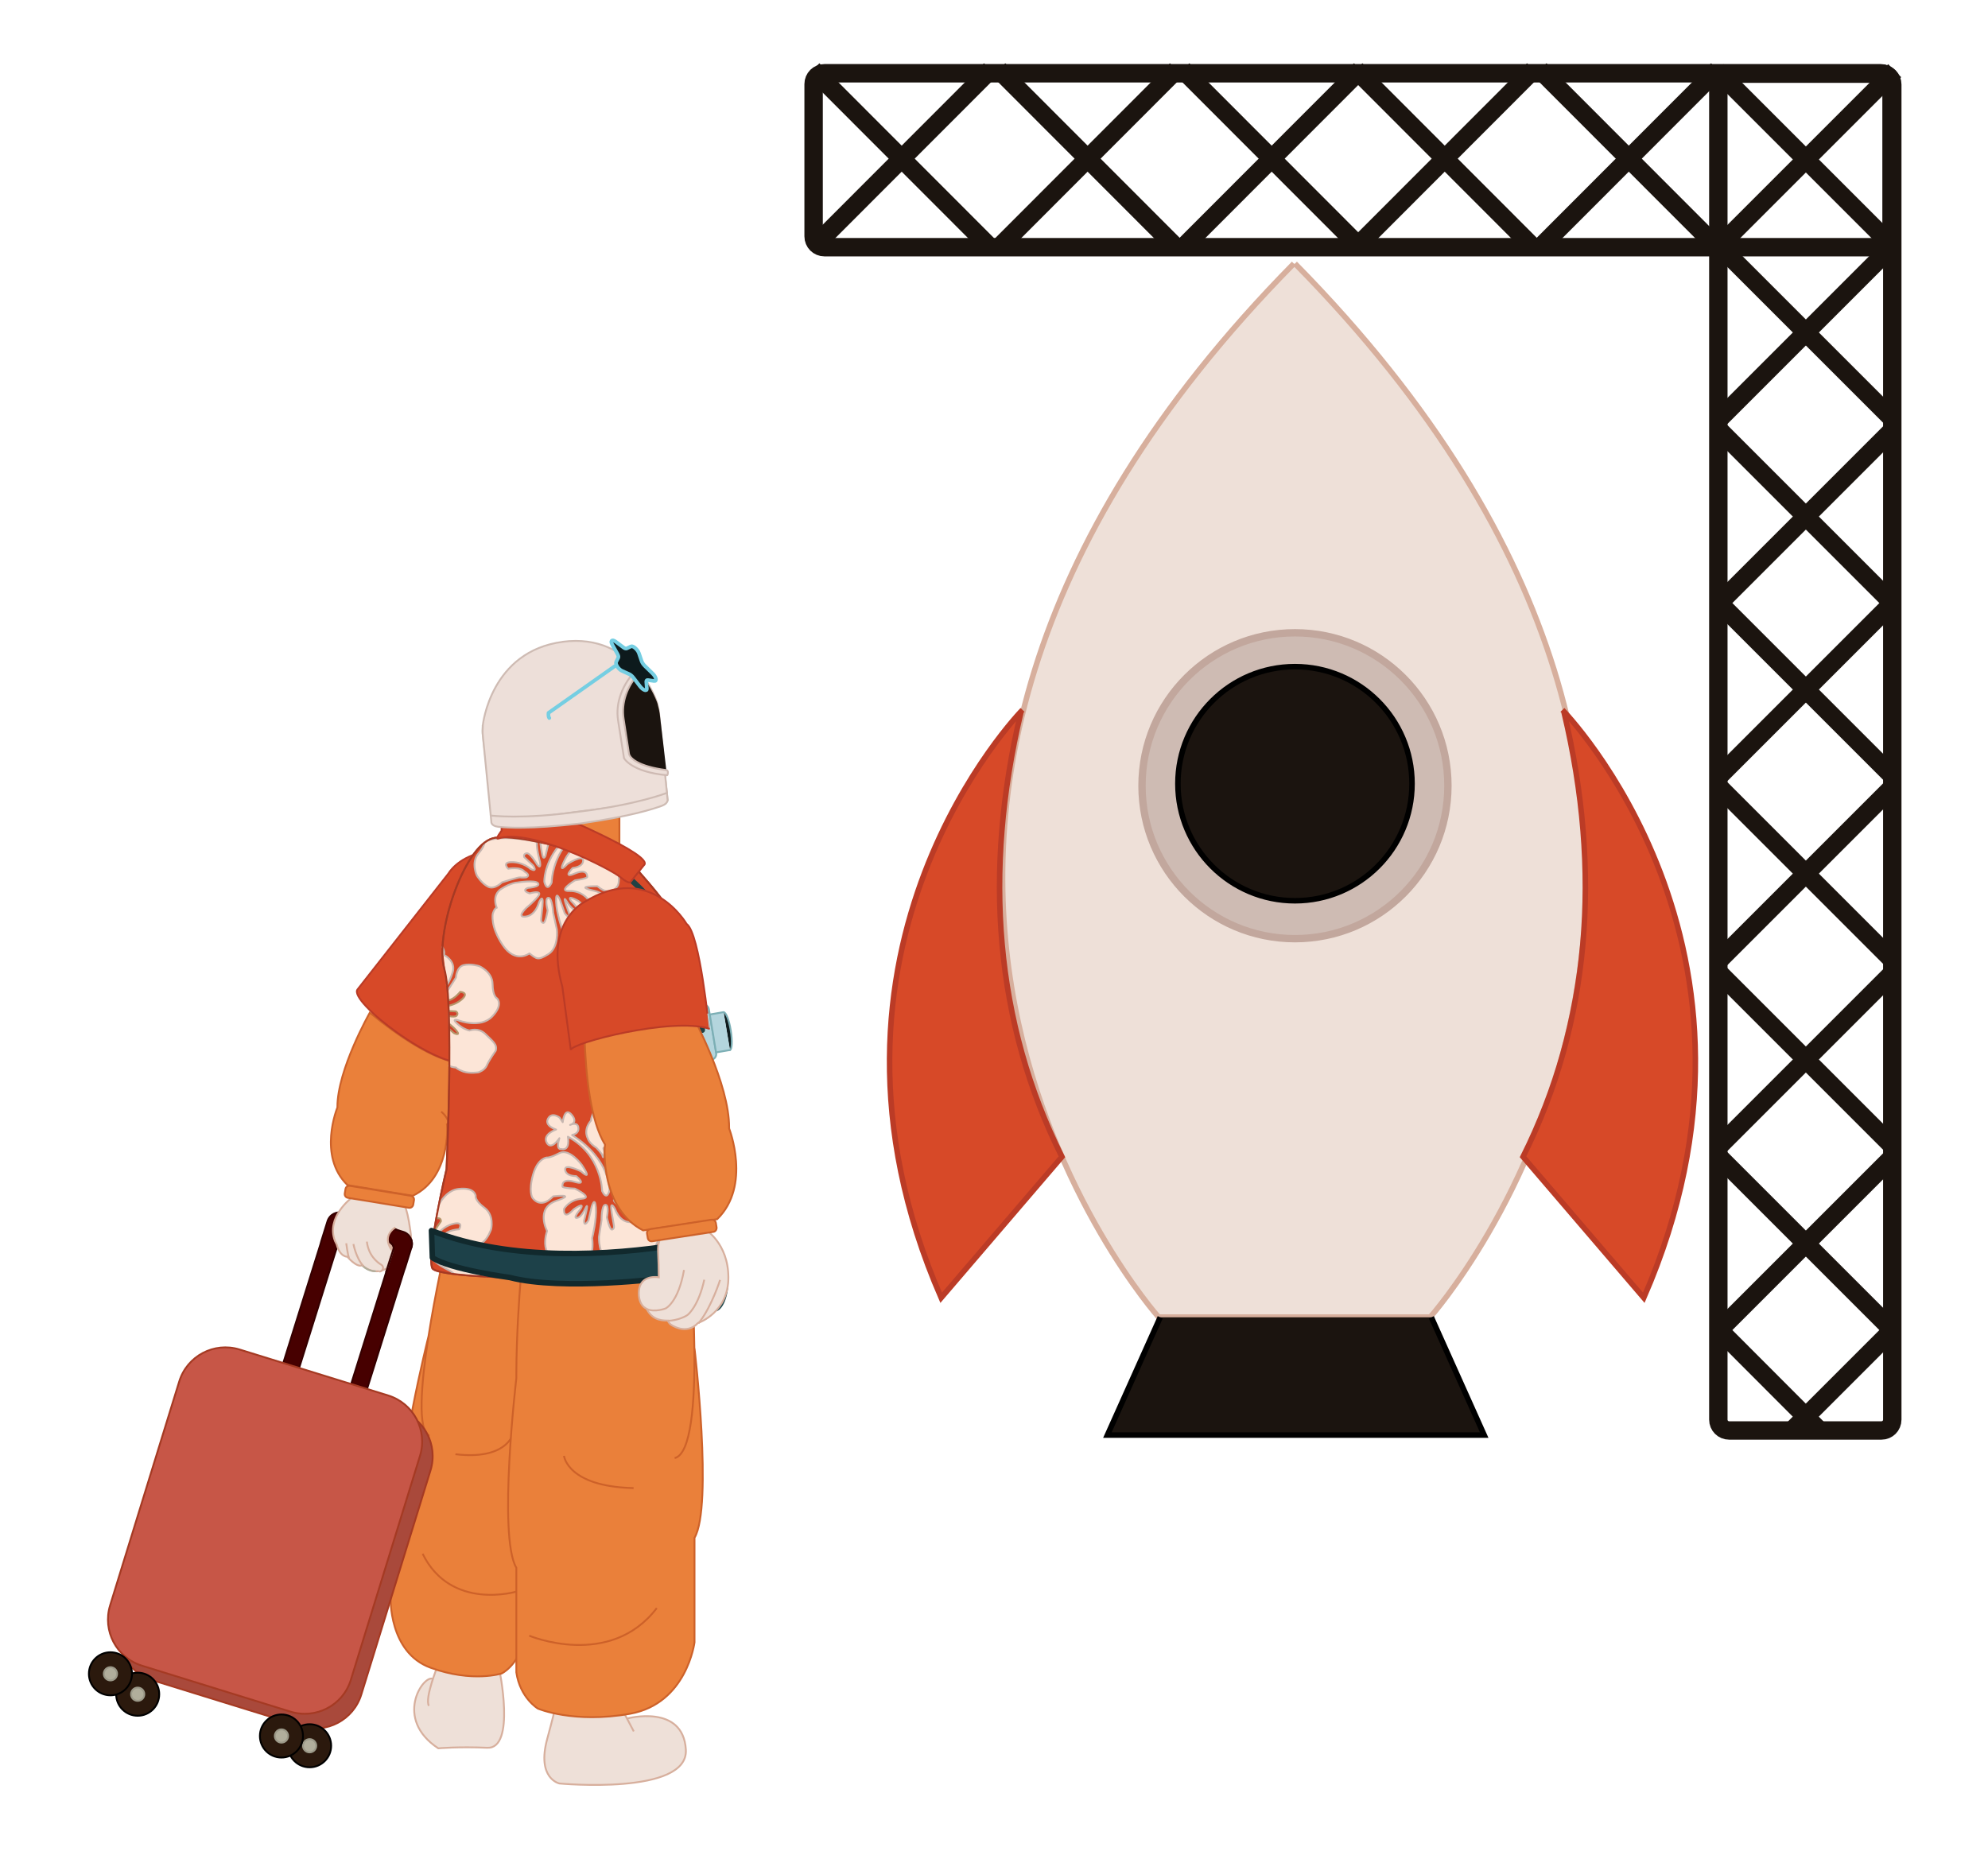 <?xml version="1.0" encoding="utf-8"?>
<!-- Generator: Adobe Illustrator 27.4.0, SVG Export Plug-In . SVG Version: 6.00 Build 0)  -->
<svg version="1.1" id="Layer_1" xmlns="http://www.w3.org/2000/svg" xmlns:xlink="http://www.w3.org/1999/xlink" x="0px" y="0px"
	 viewBox="0 0 1080 1008" style="enable-background:new 0 0 1080 1008;" xml:space="preserve">
<style type="text/css">
	.st0{fill:#EEE0D8;stroke:#D7AF9D;stroke-width:3;stroke-miterlimit:10;}
	.st1{fill:#CEBBB3;stroke:#C2A79D;stroke-width:4;stroke-miterlimit:10;}
	.st2{fill:#1B140F;stroke:#000000;stroke-width:3;stroke-miterlimit:10;}
	.st3{fill:#D74928;stroke:#BB3B26;stroke-width:3;stroke-miterlimit:10;}
	.st4{fill:none;stroke:#1B140F;stroke-width:10;stroke-miterlimit:10;}
	.st5{fill:#EA803A;stroke:#CD6129;stroke-miterlimit:10;}
	.st6{fill:#D74928;stroke:#BB3B26;stroke-miterlimit:10;}
	.st7{fill:none;stroke:#A5391D;stroke-miterlimit:10;}
	.st8{fill:#EEE0D8;stroke:#D7AF9D;stroke-miterlimit:10;}
	.st9{fill:#D23C27;stroke:#A53A23;stroke-miterlimit:10;}
	.st10{fill:none;stroke:#B1AE9C;stroke-linecap:round;stroke-linejoin:round;stroke-miterlimit:10;}
	.st11{fill:#EFE8CC;stroke:#B5956A;stroke-miterlimit:10;}
	.st12{fill:#EFE8CC;stroke:#B5956A;stroke-linecap:round;stroke-linejoin:round;stroke-miterlimit:10;}
	.st13{fill:#FCE5D7;stroke:#C6B6B0;stroke-linecap:round;stroke-linejoin:round;stroke-miterlimit:10;}
	.st14{fill:none;stroke:#A53A23;stroke-miterlimit:10;}
	.st15{fill:#D23D27;stroke:#B5956A;stroke-miterlimit:10;}
	.st16{fill:#B4D5DD;stroke:#7CAFB5;stroke-linecap:round;stroke-miterlimit:10;}
	.st17{fill:#0E1A1C;stroke:#7CAFB5;stroke-linecap:round;stroke-miterlimit:10;}
	.st18{fill:none;stroke:#214144;stroke-width:3;stroke-linecap:round;stroke-linejoin:round;stroke-miterlimit:10;}
	.st19{fill:#1D4149;stroke:#11292D;stroke-width:3;stroke-linecap:round;stroke-linejoin:round;stroke-miterlimit:10;}
	.st20{fill:#2C6069;stroke:#224B4F;stroke-miterlimit:10;}
	.st21{fill:none;stroke:#9BC9CE;stroke-width:2;stroke-linecap:round;stroke-miterlimit:10;}
	.st22{fill:#D3E0E2;stroke:#BAD7D9;stroke-miterlimit:10;}
	.st23{fill:#ECDED8;stroke:#CEBAB3;stroke-miterlimit:10;}
	.st24{fill:#EFE8CC;stroke:#B1AE9C;stroke-miterlimit:10;}
	.st25{fill:none;stroke:#A8A694;stroke-miterlimit:10;}
	.st26{opacity:0.56;fill:#EFE8CC;stroke:#B1AE9C;stroke-miterlimit:10;}
	.st27{fill:#EEE0D8;}
	.st28{fill:#D7AF9D;}
	.st29{fill:#EFE8CC;}
	.st30{fill:#470000;stroke:#350000;stroke-miterlimit:10;}
	.st31{fill:none;stroke:#350000;stroke-miterlimit:10;}
	.st32{opacity:0.45;fill:#470000;stroke:#350000;stroke-miterlimit:10;}
	.st33{fill:#A9493B;stroke:#A53A23;stroke-miterlimit:10;}
	.st34{fill:#C75647;stroke:#A53A23;stroke-miterlimit:10;}
	.st35{fill:#2B190D;stroke:#000000;stroke-miterlimit:10;}
	.st36{fill:#B1AE9C;stroke:#9B9989;stroke-miterlimit:10;}
	.st37{fill:#EDDFD9;stroke:#CEBBB3;stroke-miterlimit:10;}
	.st38{fill:none;stroke:#75CEE2;stroke-width:2;stroke-linecap:round;stroke-linejoin:round;stroke-miterlimit:10;}
	.st39{fill:#1B140F;}
	.st40{fill:#0D1A1C;stroke:#75CEE2;stroke-width:2;stroke-miterlimit:10;}
</style>
<path class="st0" d="M702.9,143.2c-306.4,311-73.5,572.4-73.5,572.4h147.6c0,0,232.9-261.4-73.5-572.4"/>
<circle class="st1" cx="703.5" cy="426.9" r="83.1"/>
<circle class="st2" cx="703.5" cy="425.8" r="63.6"/>
<polyline class="st2" points="630.3,715.7 601.6,779.7 806.3,779.7 777.6,715.7 "/>
<path class="st3" d="M555.5,385.7c0,0-127,129.2-44.2,319.4l65.6-76.6c-36.3-72.7-42.9-154.6-22.3-241.4"/>
<path class="st3" d="M848.8,385.7c0,0,127,129.2,44.2,319.4l-65.6-76.6c36.3-72.7,42.9-154.6,22.3-241.4"/>
<path class="st4" d="M1022.1,40h-82.7c-3.3,0-5.9,2.6-5.9,5.9v725.4c0,3.3,2.6,5.9,5.9,5.9h82.7c3.3,0,5.9-2.6,5.9-5.9V45.9
	C1028,42.6,1025.4,40,1022.1,40z"/>
<path class="st4" d="M442,45.7v82.7c0,3.3,2.6,5.9,5.9,5.9h573.8c3.3,0,5.9-2.6,5.9-5.9V45.7c0-3.3-2.6-5.9-5.9-5.9H447.9
	C444.6,39.8,442,42.4,442,45.7z"/>
<line class="st4" x1="932.8" y1="38.4" x2="1029.3" y2="134.9"/>
<line class="st4" x1="1029.3" y1="38.4" x2="932.8" y2="134.9"/>
<line class="st4" x1="932.8" y1="132.4" x2="1029.3" y2="228.9"/>
<line class="st4" x1="1029.3" y1="132.4" x2="932.8" y2="228.9"/>
<line class="st4" x1="932.8" y1="232.4" x2="1029.3" y2="328.9"/>
<line class="st4" x1="1029.3" y1="232.4" x2="932.8" y2="328.9"/>
<line class="st4" x1="932.8" y1="326.4" x2="1029.3" y2="422.9"/>
<line class="st4" x1="1029.3" y1="326.4" x2="932.8" y2="422.9"/>
<line class="st4" x1="932.8" y1="426.4" x2="1029.3" y2="522.9"/>
<line class="st4" x1="1029.3" y1="426.4" x2="932.8" y2="522.9"/>
<line class="st4" x1="932.8" y1="527.4" x2="1029.3" y2="623.9"/>
<line class="st4" x1="1029.3" y1="527.4" x2="932.8" y2="623.9"/>
<line class="st4" x1="932.8" y1="627.4" x2="1029.3" y2="723.9"/>
<line class="st4" x1="1029.3" y1="627.4" x2="932.8" y2="723.9"/>
<line class="st4" x1="932.8" y1="721.4" x2="989.2" y2="777.9"/>
<line class="st4" x1="1029.3" y1="721.4" x2="973.2" y2="777.5"/>
<line class="st4" x1="933.1" y1="37.9" x2="836.6" y2="134.5"/>
<line class="st4" x1="933.1" y1="134.5" x2="836.6" y2="37.9"/>
<line class="st4" x1="833.1" y1="37.9" x2="736.6" y2="134.5"/>
<line class="st4" x1="833.1" y1="134.5" x2="736.6" y2="37.9"/>
<line class="st4" x1="739.1" y1="37.9" x2="642.6" y2="134.5"/>
<line class="st4" x1="739.1" y1="134.5" x2="642.6" y2="37.9"/>
<line class="st4" x1="639.1" y1="37.9" x2="542.6" y2="134.5"/>
<line class="st4" x1="639.1" y1="134.5" x2="542.6" y2="37.9"/>
<line class="st4" x1="538.1" y1="37.9" x2="441.6" y2="134.5"/>
<line class="st4" x1="538.1" y1="134.5" x2="441.6" y2="37.9"/>
<path class="st5" d="M242.9,611.5c0,0,2,28.4-18.7,38.2l-35.4-5.8c-16.4-15.8-5.5-42.2-5.5-42.2l0-0.3c0-20.3,17.6-51.2,17.6-51.2
	c34.9,28.7,49.2,27.1,49.2,27.1c0.4,13-1,26.9-7.3,33.6L242.9,611.5"/>
<path class="st6" d="M257.1,568l4.2-104.8c-13.2,3.3-17.6,11.3-17.6,11.3l-49.4,63c-5.5,6.3,43.8,44,59.8,39.7l2.8-8.9L257.1,568z"
	/>
<path class="st7" d="M258.8,523.1c0,0-7.8-7.5-9.3-16.6"/>
<path class="st7" d="M255.6,540.2c0,0-4.9,0.2-5.7,8.2"/>
<path class="st5" d="M239.7,604c2.1,1.7,3.5,3.9,4.3,6.4"/>
<path class="st8" d="M340.7,933.7c0,0,30.4-8.2,31.9,16.9c1.5,25-68.7,18.4-68.7,18.4s-12.5-2.6-6.6-24.3
	c5.9-21.7,5.1-21.2,5.1-21.2l34.2,2.6l7.7,14.6"/>
<path class="st8" d="M233,926.8c-2.4-4.1,4.8-21.8,4.8-21.8l33.4,1.7c0,0,9.2,43.6-6.5,42.9s-26.6,0.3-26.6,0.3
	c-24.3-16-8.3-39.8-3.1-37.8"/>
<path class="st5" d="M232.8,726c0,0-18.8,75.1-13.3,91.4l-7.3,50.4c0,0-1.2,30,21.7,38.3s38.7,3.1,38.7,3.1s8.2-4,11.5-16.2
	l7.3-50.4c10-14,13.3-91.4,13.3-91.4l0.3-2.4c2.6-18.8,4.2-37.3,4.9-46.2l0.1-2.1c0,0-44.8-8.2-68-22.6c0,0-22,96.5-8.7,102.2"/>
<path class="st5" d="M280.7,864.7c0,0-35.7,10.8-51.1-20.5"/>
<path class="st5" d="M278.5,779.4c0,0-3.5,14-31.1,10.7"/>
<path class="st5" d="M377.3,732.6c0,0,10.1,85.8,0,102.9v56.8c0,0-4.1,33.2-34.9,38.8c-30.8,5.5-50.2-2.8-50.2-2.8
	s-9.7-5.8-11.7-19.7v-56.8c-10.1-17.1,0-102.9,0-102.9l0-2.7c0.1-21.1,1.6-41.8,2.4-51.7l0.2-2.4c0,0,59-1.9,91.3-14
	c0,0,10.2,109.9-7.9,114.1"/>
<path class="st5" d="M287.5,888.7c0,0,43.8,18.4,69.3-15"/>
<path class="st9" d="M338.3,547.1c0,0-35.7,6.7-77,0.1"/>
<path class="st10" d="M288.9,693.8c0.7-0.8,1-4.4,1-9"/>
<path class="st6" d="M346.6,472.9c0,1.1,40.6,41,32.3,69.2c-8.3,28.1-1.3,152.4-1.3,152.4s-139.8,2.7-142.8-5.6
	c-3-8.3,7.8-53.7,7.8-53.7s4.2-90.1-1.2-108.7c-5.4-18.6,10.4-66.5,26.2-71C283.4,451.1,346.6,472.9,346.6,472.9z"/>
<path class="st11" d="M379.6,527.2c-0.5,0.7-1.9,2.3-5.1,3.7c0,0-3.6,2.6-3.9,3.7c-0.3,1.1-0.6,0.7-0.6,0.7s-0.6-2.5,0.5-4.1
	s-0.7-0.7-0.7-0.7l-3.2,6.4c0,0-1.5,2-1.5-0.7c-0.1-2.7,0.5-7.4,0.5-7.4s-0.8-4.4-1.9-0.2c-1.1,4.2-0.7,10.4-0.7,10.4
	s-0.1,5-1.8,1.4c0,0-2.1-7.1-4.1-7.3c-2-0.2-1.7,1.7-1.7,1.7l3.8,5.6c0,0,1.6,4.4-1.9,1.4c0,0-2.9-4.4-8.8-5.8c-5.9-1.4-3,3-3,3
	s6.7,0.3,8.3,3.6c0,0,3.2,2.7,0.1,3.2c0,0-2.3-0.4-3.1-0.7s-10.3,0.4-10.3,0.4s-4.8,3.1-7.8,0.7s-4.6-7.2-4.6-7.2s-1.9-7.6,3.6-11.7
	s4.8-6.5,4.8-6.5s0.4-4.9,9.5-3.7c9.1,1.2,12.4,13.2,12.4,13.2s1.3,4.7,1.9,0c0.6-4.7-1-7.8-1-7.8s-4.3-2.7-3.5-8.2
	c0.8-5.5,0.6-8.5,4.1-9.8c0,0,6.4-0.1,9.2-0.8c0.3-0.1,0.7-0.1,1-0.1"/>
<path class="st11" d="M353.1,551.7c0,0-3.8,0.3,0.4,3h1.8c0,0,5.5,0,2.5,2.5c-3,2.5-7.5,4.6-7.5,4.6s-7.1,4.1-1.6,4.7
	c5.5,0.5,8.8-5.9,8.8-5.9s3.9-5,1.4,2.3c-2.4,7.3-3.2,7.9-1.9,9s4-6,4-6s-0.2-6.9,1.9-6.6c2.2,0.4,0.7,8.5,0.7,8.5l-0.1,9.2
	c0,0-1.1,9.9-7.5,12.1c-6.4,2.2-6.7,1.1-9.9-2.7c0,0-8.6,4-13.1-7.6s-1.5-17.8-1.5-17.8s1.4-2.8,2.8-2.8c0,0,0,0,0.1,0l-0.1-0.4
	c0,0-1.1-6.9,4.9-9c6-2,9.1-1.4,9.1-1.4s9.9,0.7,11,2.9s-5.8,1.2-5.8,1.2H353.1z"/>
<path class="st12" d="M379.6,530c-14.7,8.7-16.8,20.5-16.8,20.5s-0.2,6.3,3.8,1.3c0,0,2.6-11.3,13-19.1"/>
<path class="st12" d="M378.6,543.1c-1.2,0.3-2.1,0.7-2.1,0.7c-7.7,5.2,0-3.6,0-3.6s1.2-1.3,3-2.7"/>
<path class="st12" d="M377.3,550.1c-2.8,0.1-0.9-1.7,0.5-2.7"/>
<path class="st12" d="M376.3,559c-0.6-0.2-1.3-0.4-1.9-0.5c-4.9-0.9-0.5-3.1,2.3-4.3"/>
<path class="st12" d="M375.7,566.3c-0.6-1.1-1.3-2.1-1.3-2.1c-1.3-2.8,0-2.2,1.5-1.2"/>
<path class="st12" d="M374.9,593.2c-4.2,0.5-11.9-0.4-8.6-14.3l-0.1-0.4c0,0-1.3-9.7,0-16.2c1.3-6.5,2.3-0.1,2.3-0.1l0.9,7.5
	c2.1,4.4,2.4,0.5,2.4,0.5s-1.8-11.9,0-6.8s3.3,5.5,3.3,5.5c0.2,0.1,0.3,0.1,0.4,0.2"/>
<path class="st13" d="M340,625.9c0,0-2.1,4.5-1.9-0.3s2.2-7.5,2.2-7.5s4.7-2,4.8-7.5c0.1-5.5,0.8-8.5-2.4-10.3c0,0-6.3-1.1-8.9-2.3
	c-2.7-1.1-5.8,0.4-5.8,0.4s-3.9,2.7-5.6,6.1c-1.6,3.4-1.3,4.3-1.3,4.3s-4.5,4.6-1.7,9.9c0,0,0.6,2.4,4.6,4.9c0,0,3.1,3.2,3.3,4.3
	c0.2,1.1,0.5,0.8,0.5,0.8s1-2.4,0.2-4.1c-0.8-1.7,0.8-0.6,0.8-0.6l2.1,6.9c0,0,1.1,2.2,1.6-0.4s0.7-7.3,0.7-7.3s1.5-4.2,1.9,0.1
	c0.4,4.3-1,10.4-1,10.4s-0.7,4.9,1.6,1.6c0,0,3.2-6.6,5.3-6.5c2,0.1,1.4,2,1.4,2l-4.6,5c0,0-2.3,4,1.6,1.7c0,0,3.6-3.9,9.6-4.3
	c6-0.4,2.5,3.5,2.5,3.5s-6.6-0.8-8.8,2.2c0,0-3.6,2.1-0.6,3.1c0,0,2.3,0,3.2-0.2c0.9-0.2,10.1,2.1,10.1,2.1s4.2,3.8,7.6,1.9
	c3.4-1.9,5.7-6.3,5.7-6.3s3.1-7.2-1.7-12.1c-4.7-4.9-3.7-7.2-3.7-7.2s0.4-4.9-8.8-5.2C345.2,614.6,340,625.9,340,625.9z"/>
<path class="st13" d="M356.7,657.6c0,0,2.8-6.4-2.9-9.4c-5.6-3-8.8-2.9-8.8-2.9s-9.9-0.9-11.3,1.1s5.6,2.2,5.6,2.2l0.3,0
	c0,0,3.7,0.9-0.9,2.9l-1.7-0.3c0,0-5.4-0.8-2.8,2.1s6.7,5.8,6.7,5.8s6.4,5.2,0.9,4.9c-5.5-0.4-7.7-7.2-7.7-7.2s-3-5.6-1.8,2
	c1.2,7.6,1.9,8.3,0.4,9.2c-1.4,0.9-3-6.6-3-6.6s1.4-6.8-0.8-6.8c-2.2,0-2.1,8.3-2.1,8.3l-1.4,9.1c0,0-0.5,10,5.5,13.2
	c6,3.2,6.5,2.2,10.2-1.1c0,0,7.9,5.3,14.1-5.4c6.2-10.7,4.3-17.3,4.3-17.3s-1-3-2.3-3.2c0,0,0,0-0.1,0L356.7,657.6z"/>
<path class="st13" d="M334.2,468.8c3.4,8.5,1.5,12.2,1.5,12.2s-3.4,7-10.9,0.7l-0.3-0.2c0,0-13.6-0.2-1.6,2.5
	c12,2.8,6.8,15.8,6.8,15.8s7.9,16.6-9.9,17.2l-0.3,0.1c0,0-14,8.1-13.8-11.2l-0.1-0.4c0,0-3.3-9.2-3.5-15.8
	c-0.2-6.6,2.2-0.6,2.2-0.6l2.5,7.1c3,3.9,2.4,0,2.4,0s-4.3-11.2-1.5-6.7c2.8,4.5,4.4,4.7,4.4,4.7c4,1-1.6-4.4-1.6-4.4
	c-3.4-4.3,3.7-0.3,3.7-0.3c6.6,5.9,5.2-0.9,5.2-0.9s-3.3-4.7-10.1-4.5c-6.8,0.2,3.1-5.8,3.1-5.8c7.9-1.2,6.6-2,6.6-2
	s0.4-4.7-6.7-1.7c-7.1,3-1.2-3-1.2-3s5.6-0.4,5.7-4c0-3.7-8.5,1.8-8.5,1.8c-6.4,6.7-0.8-3.5-0.8-3.5s1.1-1.9,2.8-3.8"/>
<path class="st13" d="M310.8,616.7c21,13.3,20.3,30,20.3,30s-1.2,6.2-4,0.4c0,0-0.1-19.6-18.6-29.5c0,0,1.6,7.9-3.7,6.7
	c0,0-3,0.7-0.9-5.9c0,0-4.5,7-6.9,2.4c-2.4-4.6,5.1-7.1,5.1-7.1s-6.5-2-4.4-5.9c2.1-3.9,6.3-0.6,6.3-0.6l1.7,2.5
	c0,0,0.9-8.6,4.8-4.1c3.9,4.5-0.8,5.6-0.8,5.6s4-2,4.5,1.4s-3,3.9-3,3.9L310.8,616.7z"/>
<path class="st13" d="M309.1,685.1c0,0,14.8,6.7,12.6-12.5l0.1-0.4c0,0,2.4-9.5,1.9-16.1c-0.5-6.6-2.3-0.4-2.3-0.4l-1.7,7.3
	c-2.6,4.2-2.4,0.2-2.4,0.2s3.1-11.6,0.8-6.8s-4,5.1-4,5.1c-3.9,1.4,1.2-4.5,1.2-4.5c2.9-4.6-3.7,0.1-3.7,0.1
	c-5.9,6.5-5.2-0.3-5.2-0.3s2.8-5,9.6-5.5s-3.7-5.5-3.7-5.5c-8-0.4-6.7-1.3-6.7-1.3s-0.9-4.6,6.5-2.4c7.4,2.2,0.9-3.1,0.9-3.1
	s-5.6,0.2-6-3.5c-0.4-3.6,8.6,0.9,8.6,0.9c7,6,0.4-3.6,0.4-3.6s-6.7-9.1-12.1-6.3s-6.7,2.4-6.7,2.4s-5,0.1-7.6,9.2
	s-0.4,12.6-0.4,12.6s4.1,6.6,11-0.4l0.3-0.3c0,0,13.5-1.6,1.8,2.4s-5.1,16.4-5.1,16.4s-6.2,17.3,11.6,16.1L309.1,685.1z"/>
<path class="st13" d="M291.6,457.3c0.1,0,0,0.2,0,0.4c-0.1,4.3,1.7,10.3,1.7,10.3s1,4.9-1.5,1.7c0,0-3.7-6.4-5.7-6.1
	s-1.3,2.1-1.3,2.1l4.9,4.6c0,0,2.6,3.9-1.5,1.8c0,0-3.8-3.6-9.9-3.7s-2.2,3.6-2.2,3.6s6.6-1.3,8.9,1.6c0,0,3.7,1.9,0.8,3.1
	c0,0-2.3,0.2-3.2,0c-0.9-0.2-9.9,2.7-9.9,2.7s-4,4.1-7.5,2.4c-3.5-1.7-6.1-6-6.1-6s-3.5-7,0.9-12.2c2.4-2.8,3.1-4.8,3.3-6
	C263.3,457.8,268.3,452.6,291.6,457.3z"/>
<path class="st13" d="M297.8,458.9l-1.5,6.2c0,0-1,2.3-1.6-0.3c-0.5-2.1-1-5.4-1.1-6.7"/>
<path class="st13" d="M286.6,482.5c0,0-3.6,1.2,1.1,2.9l1.7-0.4c0,0,5.3-1.2,3,1.9c-2.4,3.1-6.3,6.2-6.3,6.2s-6,5.6-0.5,4.9
	c5.5-0.7,7.2-7.7,7.2-7.7s2.6-5.8,1.9,1.9c-0.7,7.6-1.3,8.4,0.2,9.2s2.6-6.8,2.6-6.8s-1.8-6.7,0.4-6.8c2.2-0.1,2.6,8.1,2.6,8.1l2,9
	c0,0,1.2,9.9-4.6,13.5s-6.3,2.6-10.3-0.4c0,0-7.5,5.8-14.5-4.5c-6.9-10.3-5.4-17-5.4-17s0.8-3,2.1-3.3c0,0,0,0,0.1,0l-0.2-0.4
	c0,0-2.7-6.5,2.7-9.9s8.6-3.4,8.6-3.4s9.8-1.6,11.3,0.4c1.5,2-5.4,2.5-5.4,2.5L286.6,482.5z"/>
<path class="st13" d="M303.3,459.9c-8,10.1-7.6,19.2-7.6,19.2s1.3,6.1,4,0.4c0,0,0-9.6,6.3-18.8"/>
<path class="st14" d="M301.2,459.5c3,0.7,6.1,1.5,9.1,2.3"/>
<path class="st14" d="M293.5,457.7c2.5,0.5,5.1,1.1,7.7,1.7"/>
<path class="st11" d="M244.2,559.2c1.3,1.1,2.4,2.1,2.4,2.1s4,1.9,1.3-1.4c-1-1.2-2.4-2.4-3.7-3.5"/>
<path class="st13" d="M243.3,538c1.7-2.5,4.4-6.9,4.4-6.9s0.3-5.7,4.1-6.7c3.8-1,8.5,0.5,8.5,0.5s7.2,3,7.3,9.8s2.4,7.7,2.4,7.7
	s3.7,3.3-2.6,9.9c-6.3,6.6-18,2.2-18,2.2s-4.6-1.7-1.1,1.6s6.8,3.8,6.8,3.8s4.8-1.9,8.7,2c3.9,3.9,6.5,5.5,5.5,9
	c0,0-3.7,5.2-4.8,7.9c-1.1,2.7-4.5,3.8-4.5,3.8s-4.7,0.8-8.3-0.4c-3.5-1.3-4-2.2-4-2.2s-1.7,0-3.7-0.9"/>
<path class="st15" d="M243.5,546.5c1.9-0.4,4.7-1.3,7.2-3.4c4.6-3.9-0.7-4.2-0.7-4.2s-3.1,4-6.4,4.6"/>
<path class="st15" d="M244,552.1c1.7,0.3,3.4,0.4,4-0.2c1.4-1.5-0.4-2.4-0.4-2.4l-3.7-0.2"/>
<path class="st13" d="M240.4,514.6c0.1,0.1,0.1,0.2,0.1,0.2s1.4,2.8,0.6,3.9c0,0,0,0,0,0.1l0.4,0.2c0,0,6.3,3.2,4.4,9.3
	c-1,3.3-2.2,5.5-3.1,6.8"/>
<path class="st13" d="M235.7,671.7c0.3,0.1,0.9-0.2,1.9-1c0,0,2.9-4.4,8.8-5.8c5.9-1.4,3,3,3,3s-6.7,0.3-8.3,3.6
	c0,0-3.2,2.7-0.1,3.2c0,0,2.3-0.4,3.1-0.7c0.8-0.4,10.3,0.4,10.3,0.4s4.8,3.1,7.8,0.7s4.6-7.2,4.6-7.2s1.9-7.6-3.6-11.7
	c-5.5-4.1-4.8-6.5-4.8-6.5s-0.4-4.9-9.5-3.7c-5.1,0.7-8.4,4.8-10.3,8.2"/>
<path class="st15" d="M237.3,662.1c0.2-0.1,0.3-0.2,0.5-0.2c2-0.2,1.7,1.7,1.7,1.7l-3.4,5"/>
<polyline class="st5" points="336.5,460.2 285.8,440.4 285.8,434.1 336.5,437.3 336.5,439.6 336.5,460.2 "/>
<path class="st16" d="M376.3,577.5l10.2-1.7c1.7-0.3,2.8-1.9,2.6-3.6l-4-23.9c-0.3-1.7-1.9-2.8-3.6-2.6l-10.2,1.7
	c-1.7,0.3-2.8,1.9-2.6,3.6l4,23.9C373,576.6,374.6,577.8,376.3,577.5z"/>
<path class="st16" d="M380.7,545.3l-0.8-4.7c-0.2-1.1-1.1-1.9-2.1-1.8l-5.2,0.9c-0.9,0.2-1.6,1.2-1.4,2.4l0.8,4.7"/>
<path class="st17" d="M396.5,570.5c1.2-0.2,1.4-5,0.5-10.6c-0.9-5.7-2.7-10.1-3.9-9.9"/>
<polyline class="st16" points="396.6,570.5 389,571.8 385.6,551.2 393.1,549.9 "/>
<path class="st18" d="M381.5,559.7c0,0,0.5-73.5-76.5-104.9"/>
<path class="st13" d="M264.1,693.5c-0.3-2.4-0.9-3.7-0.9-3.7s-1.4-2.8-2.8-2.8c0,0,0,0-0.1,0l0.1-0.4c0,0,1.1-6.9-4.9-9
	c-6-2-9.1-1.4-9.1-1.4s-9.9,0.7-11,2.9c-1.1,2.3,5.8,1.2,5.8,1.2h0.3c0,0,3.8,0.3-0.4,3h-1.8c0,0-5.5,0-2.5,2.5
	c3,2.5,7.5,4.6,7.5,4.6s1.1,0.7,2.1,1.5"/>
<path class="st15" d="M244.2,559.2c1.3,1.1,2.4,2.1,2.4,2.1s4,1.9,1.3-1.4c-1-1.2-2.4-2.4-3.7-3.5"/>
<path class="st14" d="M310.3,461.8c18.9,5.1,36.3,11.1,36.3,11.1c0,1.1,40.6,41,32.3,69.2c-8.3,28.1-1.3,152.4-1.3,152.4
	s-139.8,2.7-142.8-5.6c-3-8.3,7.8-53.7,7.8-53.7s4.2-90.1-1.2-108.7c-5.4-18.6,10.4-66.5,26.2-71c5-1.4,14.8-0.2,25.9,2.2"/>
<path class="st19" d="M367.4,676.4c-35.1,5.5-89.4,9.4-133-7.8l0.5,14.7c9.4,6.4,42.1,10.8,42.1,10.8c28.6,7.4,83.8,0.4,83.8,0.4
	s2.4-0.3,6.1-0.9"/>
<path class="st20" d="M386.1,706.6c-0.2,1.5-1.5,2.6-3,2.6h-4.4l-0.7,0c-6,0-11.7-4.9-11.7-10.8v-21.2c0-0.9,0.7-1.6,1.6-1.6h14.9
	c1.4,0,2.7,1,2.9,2.5C386.6,682.6,387.9,693.1,386.1,706.6z"/>
<path class="st20" d="M386.1,678.3l1.9,0c0.1,0,0.1,0,0.2,0c3.9,0,7.1,7.6,7.1,16.9c0,9.1-3.1,16.7-7,16.9h-2.5
	c-3.8-0.2-7-7.8-7-16.9C378.9,685.9,382.1,678.3,386.1,678.3c0.1,0,0.1,0,0.2,0"/>
<line class="st21" x1="388.1" y1="688.4" x2="384.8" y2="688.4"/>
<path class="st22" d="M387.2,688h0.4c0.8,0,1.5,0.7,1.5,1.5v6.9c0,0.8-0.7,1.5-1.5,1.5h-0.4c-0.8,0-1.5-0.7-1.5-1.5v-6.9
	C385.7,688.7,386.4,688,387.2,688z"/>
<path class="st8" d="M357.9,694c0-4.5-0.2-9.9-0.4-14.1c-0.4-8.5,5.2-12.2,5.2-12.2l20.3,0.2c0,0,12.7,7.4,12.7,26.3
	c0,18.9-16.2,24.5-16.2,24.5l-0.3,0.1c-6.4,6.9-14.7,0.9-14.7,0.9s-1.4-0.9-1.6-2.2l-0.4,0c-4.3,0-8.4-1-11.1-6.2l-0.1-0.2
	c-2.1-1-3.8-3.1-4.2-7c-1-11.9,10.1-10.2,10.1-10.2L357.9,694z"/>
<path class="st8" d="M351.4,711.2c4.3,2,10.2-0.3,10.2-0.3s6.9-3.2,10-20.9"/>
<path class="st8" d="M362.6,717.6c5.5,0,10.7-2.7,11.3-3.5c0,0,5.6-4.6,8.7-18.8"/>
<path class="st8" d="M391.2,695.4c0,0-4.4,13.9-10.9,22.5c-0.3,0.4-0.6,0.7-0.9,1.1"/>
<path class="st6" d="M270.6,455.6c-1.8,0.6,1.9-4.3,1.9-4.3s-0.3-5.6,2.1-11.7c2.4-6.2,24,1.4,24,1.4s57.6,23.7,51.2,29.1l-7.2,9
	c0,0-0.5,1.7-5.4-2.4C332.3,472.4,288.2,449.7,270.6,455.6z"/>
<path class="st5" d="M306.4,791c0,0,1.8,16.7,37.8,17.5"/>
<path class="st5" d="M317.5,562.2c0.7,22.7,3.4,47.1,11.2,59.7l-0.1,0.9l-0.1,0.6c0,0-2.4,33.2,20.9,45.1l40.2-6.1
	c18.7-18.2,6.5-49.3,6.5-49.3l0-0.4c0.2-23.8-19.6-60.3-19.6-60.3"/>
<path class="st5" d="M387.5,669.3l-33.2,5.1c-1.2,0.2-2.2-0.6-2.4-1.8l-0.4-2.4c-0.2-1.2,0.6-2.2,1.8-2.4l33.2-5.1
	c1.2-0.2,2.2,0.6,2.4,1.8l0.4,2.4C389.4,668.1,388.6,669.2,387.5,669.3z"/>
<path class="st6" d="M373,502c0,0-19.8-34.4-55.9-11.7c0,0-21.5,10.9-11.6,45.8l4.6,34.4c0-3.9,55.2-18,75.1-11.6
	C385.2,559,380.2,506.9,373,502z"/>
<path class="st7" d="M524.9,682.8"/>
<polygon class="st23" points="270.2,447.8 361.4,436.6 357.7,407.5 266.5,418.6 "/>
<path class="st24" d="M307.7,429.8"/>
<path class="st25" d="M305.2,369.9"/>
<path class="st25" d="M305.2,369.9"/>
<path class="st26" d="M262.2,393.9l0,0.6c-0.1,1.7-0.1,3.4,0.1,5.1l2.3,19.6l2.9,24.6"/>
<g>
	<path class="st27" d="M212.6,677.2"/>
	<g>
		<path class="st28" d="M212.6,679.7c3.2,0,3.2-5,0-5C209.3,674.7,209.3,679.7,212.6,679.7L212.6,679.7z"/>
	</g>
</g>
<g>
	<g>
		<path class="st29" d="M215.4,671.6c3.2,0,3.2-5,0-5C212.2,666.6,212.2,671.6,215.4,671.6L215.4,671.6z"/>
	</g>
</g>
<path class="st30" d="M219.6,690.1l-27.9,89.1l-8.6-2.7l27.9-89.1l1.4-4.3l1.4-4.5c0.5-1.6-1-3.5-3.3-4.3l-19.8-6.2
	c-2.3-0.7-4.6,0-5.1,1.6l-1.4,4.5l-1.5,4.5l-27.7,88.5l-8.6-2.7l27.7-88.5l0.4-1.5l3.4-10.9c1.1-3.7,5-5.7,8.5-4.6l32.7,10.2
	c3.6,1.1,5.5,5,4.4,8.6l-3.4,10.9L219.6,690.1z"/>
<path class="st31" d="M213.8,678.6c0.5-1.6-1-3.5-3.3-4.3"/>
<path class="st8" d="M223.3,673.1c0-1.3-0.1-2.9-0.4-4.7c-2-14.5-4.3-15.3-4.3-15.3l-27.7-2.2c0,0-14,10.5-8.9,23.4l0.9,1.8
	c1.8,7,5.8,6.7,5.8,6.7s4.9,5.9,7.9,4.7l0-0.2c5,4.4,9.7,4.1,13.7,1.7l3.1-9.4l-0.6-0.4c-4.4-6.3-0.8-10.2,1.1-11.7
	c0.5-0.4,0.9-0.6,0.9-0.6"/>
<path class="st8" d="M206.1,690.9c0.9-0.1,1.5-0.6,1.8-1.2c0.5-0.9,0.1-2-0.7-2.5c-2.2-1.3-7-5-7.9-12.6"/>
<path class="st10" d="M196.7,687.4c1,1.1,2.2,1.9,3.5,2.5c1.6,0.6,2.7,0.8,3.5,0.8"/>
<path class="st8" d="M192,675.9c0,0,1.4,7.7,5.5,12.1"/>
<path class="st8" d="M188.1,675.5c0,0,0.8,6.2,1.5,8"/>
<line class="st32" x1="154.9" y1="767.3" x2="146.3" y2="764.6"/>
<polyline class="st31" points="209.7,691.4 212.3,683.1 213.8,678.6 "/>
<path class="st30" d="M214.8,668l4.3,1.3c3.6,1.1,5.5,5,4.4,8.6"/>
<path class="st5" d="M222.1,656.2l-33.1-5.4c-1.2-0.2-1.9-1.3-1.7-2.4l0.4-2.4c0.2-1.2,1.3-1.9,2.4-1.7l33.1,5.4
	c1.2,0.2,1.9,1.3,1.7,2.4l-0.4,2.4C224.3,655.6,223.3,656.4,222.1,656.2z"/>
<path class="st33" d="M163.6,937.9l-80.8-25C69,908.6,61.2,894,65.5,880.2l37.6-121.8c4.3-13.8,18.9-21.5,32.7-17.3l80.8,25
	c13.8,4.3,21.5,18.9,17.3,32.7l-37.6,121.8C192.1,934.4,177.4,942.2,163.6,937.9z"/>
<path class="st34" d="M157.9,930l-80.8-25c-13.8-4.3-21.5-18.9-17.3-32.7l37.6-121.8c4.3-13.8,18.9-21.5,32.7-17.3l80.8,25
	c13.8,4.3,21.5,18.9,17.3,32.7l-37.6,121.8C186.4,926.5,171.7,934.2,157.9,930z"/>
<circle class="st35" cx="74.8" cy="920.5" r="11.7"/>
<circle class="st36" cx="74.8" cy="920.5" r="3.6"/>
<circle class="st35" cx="168.2" cy="948.5" r="11.7"/>
<circle class="st36" cx="168.2" cy="948.5" r="3.6"/>
<circle class="st35" cx="152.9" cy="943.2" r="11.7"/>
<circle class="st36" cx="152.9" cy="943.2" r="3.6"/>
<circle class="st35" cx="60" cy="909.4" r="11.7"/>
<circle class="st36" cx="60" cy="909.4" r="3.6"/>
<polygon class="st37" points="267.8,447 362.7,434.7 359.6,405.9 264.7,418.2 "/>
<path class="st25" d="M322.2,994.3"/>
<path class="st25" d="M322.2,364.3"/>
<path class="st37" d="M362.3,430.7l-2.4-24.2l0-0.1l-1.9-19.2c-0.1-1.4-0.4-2.8-0.8-4.2l-0.3-1.3c0,0-11.9-38.2-51.3-33l0.2,0
	c-39.4,5.1-43.5,45.3-43.5,45.3l0,0.6c-0.1,1.6-0.2,3.3,0,5l1.9,19.3l2.4,24.2"/>
<path class="st38" d="M333.9,362l-35.9,25.3c0,0-0.3,2,0.4,2.8"/>
<path class="st39" d="M362,418.4c-15.5-2-19.9-6.6-20.3-8.9l-2.9-18.8c-1.4-9,1.8-17.9,8.5-25.1l0.3,0c6.9,8.4,9.6,16.7,9.6,16.7
	l0.3,1.3c0.4,1.4,0.7,2.8,0.9,4.2l2.3,19.5l0,0.1l1.6,13.7"/>
<path class="st37" d="M315.5,447.4c-28,3.2-39.9,2.3-44.9,1.8c-4.1-0.5-3.7-2.9-3.7-2.9l-0.3-3.2c0,0,17.1,2.2,47.8-2.1l0.9-0.1
	c30.8-3.7,47-10.1,47-10.1l0.3,3.2c0,0,0.9,2.3-3,3.8C354.8,439.5,343.4,443.4,315.5,447.4"/>
<path class="st23" d="M362,418.4c-15.5-2-19.9-6.6-20.3-8.9l-2.9-18.8c-1.4-9,1.8-17.9,8.5-25.1c0.5-1.5-1.4-2-1.4-2
	c-7.7,8.1-11.7,18-10.1,28l3.2,20.3c0,0,3.8,7.5,23.4,9.3C362.6,421.5,363.5,418.6,362,418.4z"/>
<path class="st40" d="M332.7,350.4l2.7,4.8c0.5,0.9,0.7,1.7,0.5,2.1l-1.2,2.4c-0.5,1.1,1.3,4,3.2,4.8l4,1.8c0.7,0.3,1.6,1.1,2.2,1.9
	l3.6,4.7c1.7,2.2,3.9,2.9,3.7,1.2l-0.3-3.7c0-0.7,0.3-1,0.9-0.9l3.4,0.5c1.6,0.2,1.1-2.2-0.9-4.1l-4.2-4.1c-0.8-0.8-1.4-1.7-1.7-2.5
	l-1.5-4.4c-0.7-2-3.2-4.2-4.3-3.7l-2.3,1.1c-0.4,0.2-1.2,0-1.9-0.6l-4.3-3.2C332.4,347.2,331.4,348.2,332.7,350.4z"/>
</svg>
